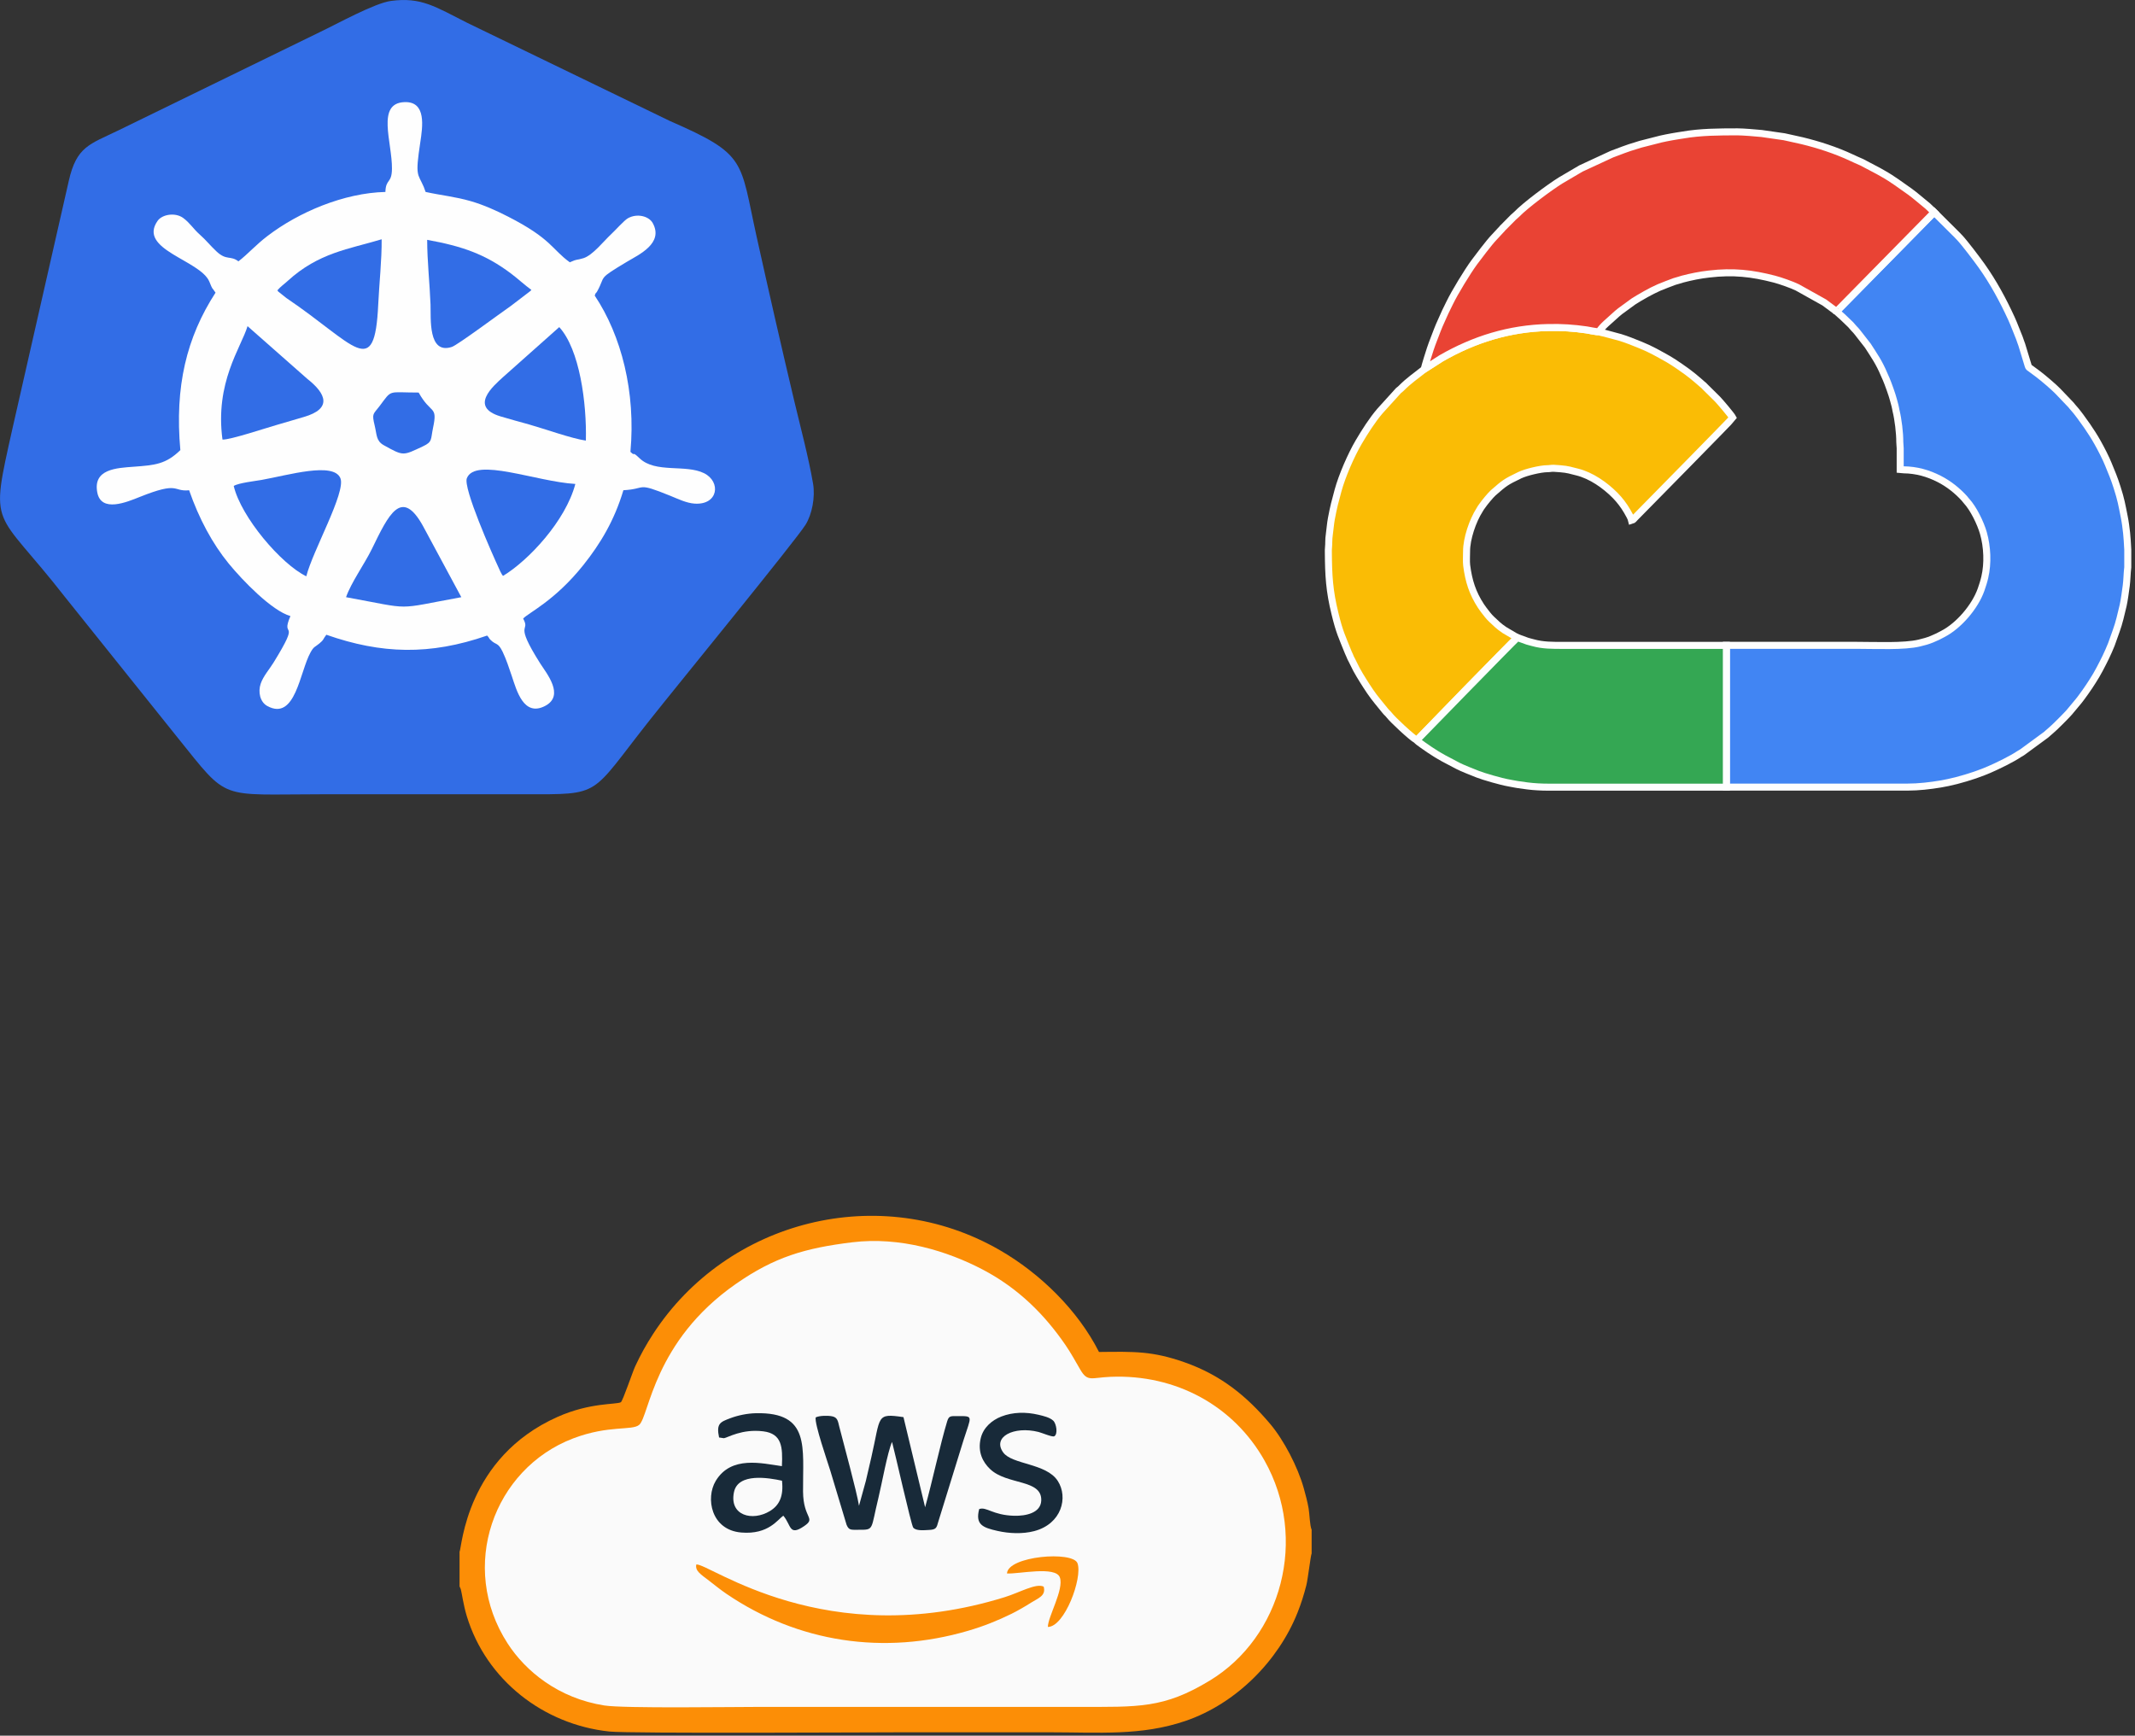 <svg width="230" height="187" viewBox="0 0 230 187" fill="none" xmlns="http://www.w3.org/2000/svg">
<rect x="0" y="0" width="230" height="187" fill="#333333" stroke="none"/>
<g clip-path="url(#clip0_1000_37)">
<path fill-rule="evenodd" clip-rule="evenodd" d="M42.123 0.099C40.367 0.331 36.321 2.571 34.536 3.42L12.766 14.042C9.636 15.56 8.242 15.774 7.402 19.522L1.354 46.119C-1.154 57.322 -0.645 54.511 7.002 64.323L19.148 79.488C24.708 86.387 23.437 85.574 34.677 85.574C41.937 85.574 49.198 85.574 56.462 85.574C64.965 85.574 63.444 85.859 70.037 77.53C72.798 74.04 85.738 58.213 86.785 56.529C87.477 55.416 87.839 53.56 87.589 52.099C87.105 49.271 86.23 45.999 85.552 43.15C84.168 37.318 82.83 31.45 81.52 25.544C79.679 17.243 80.508 16.676 72.187 13.045L50.353 2.469C46.883 0.719 45.383 -0.334 42.123 0.099Z" fill="#326DE6"/>
<path fill-rule="evenodd" clip-rule="evenodd" d="M41.519 20.68C37.048 20.786 32.176 22.857 28.818 25.424C27.526 26.41 26.714 27.368 25.685 28.157C24.821 27.495 24.403 28.104 23.325 27.09C22.566 26.375 22.239 25.91 21.533 25.283C20.813 24.646 20.465 24.019 19.735 23.484C18.881 22.857 17.473 23.093 16.981 23.79C14.789 26.896 21.586 28.02 22.552 30.344C22.952 31.309 22.748 30.83 23.219 31.531C20.093 36.356 18.811 41.656 19.429 48.496C17.866 50.017 16.7 50.116 14.406 50.285C12.569 50.422 9.988 50.524 10.483 53.071C10.908 55.254 13.669 54.096 15.039 53.546C19.38 51.806 18.572 53 20.374 52.821C21.445 55.906 22.9 58.589 24.631 60.709C26.142 62.555 29.285 65.802 31.287 66.376C30.16 68.989 32.541 66.404 29.457 71.405C29.025 72.106 28.365 72.835 28.081 73.67C27.785 74.543 28.003 75.635 28.801 76.068C31.828 77.716 32.295 72.37 33.444 70.306C33.82 69.627 33.887 69.757 34.396 69.335C34.947 68.877 34.716 68.965 35.155 68.387C41.094 70.469 46.31 70.617 52.478 68.475C52.784 68.799 52.605 68.697 52.816 68.912C53.444 69.56 53.623 69.134 54.154 70.236C54.53 71.022 54.842 71.965 55.144 72.863C55.65 74.367 56.405 77.259 58.717 76.061C60.884 74.938 58.861 72.529 58.193 71.472C55.274 66.859 57.196 68.193 56.36 66.647C56.89 66.034 59.76 64.756 62.858 60.861C64.674 58.579 66.181 56.089 67.157 52.817C69.735 52.683 68.446 51.891 72.226 53.423C73.016 53.743 73.947 54.205 74.843 54.261C77.386 54.419 77.695 51.901 75.847 50.982C73.849 49.993 70.614 51.017 68.899 49.373C67.965 48.475 68.541 49.278 67.916 48.682C68.499 42.227 66.943 36.152 64.07 31.848C64.193 31.45 64.175 31.679 64.337 31.387C65.299 29.643 64.28 30.154 67.586 28.175C68.79 27.453 71.534 26.22 70.315 24.029C69.897 23.276 68.615 22.959 67.635 23.519C67.242 23.741 66.275 24.832 65.801 25.269C65.064 25.949 63.852 27.509 62.844 27.819C62.036 28.069 62.243 27.865 61.386 28.259C59.43 26.851 59.433 25.738 54.737 23.339C53.56 22.737 52.166 22.093 50.729 21.677C49.033 21.184 47.568 21.057 45.85 20.68L45.643 20.117C44.997 18.645 44.716 19.043 45.274 15.359C45.534 13.64 45.952 10.921 43.585 11.002C40.504 11.108 42.254 15.309 42.225 18.183C42.208 19.8 41.558 19.236 41.519 20.68Z" fill="#FEFEFE"/>
<path fill-rule="evenodd" clip-rule="evenodd" d="M54.189 62.048C56.936 60.389 60.936 56.117 61.98 52.141C57.729 51.884 51.193 49.229 50.293 51.525C49.882 52.574 52.963 59.555 53.831 61.421C53.971 61.724 53.824 61.428 53.957 61.678C54.133 62.006 54.041 61.847 54.185 62.048H54.189Z" fill="#326DE6"/>
<path fill-rule="evenodd" clip-rule="evenodd" d="M29.875 31.284C29.903 31.327 29.949 31.337 29.966 31.404L30.845 32.105C38.27 37.117 40.36 41.079 40.746 32.806C40.852 30.566 41.136 27.96 41.115 25.78C37.557 26.85 34.339 27.22 30.999 30.26C30.476 30.735 30.3 30.809 29.875 31.284Z" fill="#326DE6"/>
<path fill-rule="evenodd" clip-rule="evenodd" d="M57.245 31.232C56.538 30.725 55.825 30.055 55.046 29.467C52.25 27.365 49.759 26.52 46.019 25.84C46.022 28.136 46.292 30.545 46.38 32.803C46.437 34.254 46.078 38.24 48.685 37.374C49.292 37.17 53.83 33.799 55.067 32.936L57.143 31.348C57.167 31.323 57.213 31.27 57.245 31.232Z" fill="#326DE6"/>
<path fill-rule="evenodd" clip-rule="evenodd" d="M63.114 47.471C63.215 43.407 62.443 37.645 60.247 35.243L54.213 40.61C53.103 41.618 50.528 43.84 53.918 44.861C54.982 45.182 55.973 45.446 57.019 45.738C58.702 46.214 61.568 47.246 63.117 47.471H63.114Z" fill="#326DE6"/>
<path fill-rule="evenodd" clip-rule="evenodd" d="M23.967 47.358C24.736 47.415 28.772 46.076 29.801 45.784C30.82 45.495 31.74 45.21 32.73 44.925C35.811 44.034 35.14 42.417 33.106 40.818L26.668 35.141C25.955 37.476 23.141 41.206 23.967 47.358Z" fill="#326DE6"/>
<path fill-rule="evenodd" clip-rule="evenodd" d="M25.179 52.356C25.969 55.715 30.296 60.787 32.998 62.09C33.668 59.378 37.283 53.035 36.672 51.525C35.941 49.732 31.062 51.194 28.175 51.708C27.539 51.82 25.677 52.032 25.182 52.356H25.179Z" fill="#326DE6"/>
<path fill-rule="evenodd" clip-rule="evenodd" d="M37.276 64.341C44.684 65.69 42.313 65.686 49.697 64.341L45.559 56.656C43.248 52.497 41.857 55.455 40.076 59.118C39.268 60.773 37.821 62.77 37.28 64.341H37.276Z" fill="#326DE6"/>
<path fill-rule="evenodd" clip-rule="evenodd" d="M45.096 42.294C41.699 42.294 42.285 41.906 40.877 43.769C40.203 44.66 40.038 44.505 40.368 45.868C40.606 46.869 40.515 47.506 41.351 47.971C43.508 49.168 43.395 49.098 45.57 48.084C46.606 47.601 46.388 47.344 46.648 46.111C47.175 43.629 46.427 44.696 45.099 42.29L45.096 42.294Z" fill="#326DE6"/>
</g>
<g clip-path="url(#clip1_1000_37)">
<path fill-rule="evenodd" clip-rule="evenodd" d="M49.507 167.185V170.914L49.639 171.22C49.751 171.606 49.912 172.883 50.282 174.109C52.371 180.996 58.547 185.802 65.641 186.553C67.873 186.788 94.288 186.637 97.24 186.637C102.504 186.637 107.765 186.637 113.029 186.637C118.413 186.637 122.945 187.039 127.711 185.412C133.157 183.554 137.727 178.924 139.783 173.739C140.181 172.733 140.461 171.848 140.732 170.787C140.895 170.146 141.19 167.618 141.301 167.361V164.813C141.096 164.355 141.082 163.12 140.972 162.497C140.842 161.757 140.64 161.013 140.452 160.34C139.813 158.05 138.311 155.163 136.843 153.424C134.338 150.452 131.556 148.155 127.594 146.768C124.144 145.56 122.236 145.615 118.393 145.661C116.115 141.158 112.055 137.202 107.723 134.699C94.805 127.235 78.33 131.442 70.345 143.739C69.616 144.864 69.021 145.932 68.426 147.209C68.164 147.77 67.113 150.883 66.888 151.073C66.375 151.35 63.588 151.084 60.058 152.658C50.218 157.044 49.76 166.722 49.509 167.187L49.507 167.185Z" fill="#FC8E06"/>
<path fill-rule="evenodd" clip-rule="evenodd" d="M91.801 133.845C86.72 134.468 83.433 135.428 79.26 138.338C70.392 144.523 69.947 152.568 68.861 153.51C68.105 154.164 65.593 153.51 61.751 154.972C53.158 158.248 49.36 168.834 54.683 177.061C56.617 180.054 60.16 182.975 65.113 183.748C67.217 184.076 78.892 183.9 81.939 183.9C93.321 183.9 104.703 183.9 116.087 183.9C122.668 183.9 125.345 184.089 130.335 181.06C138.045 176.379 140.973 165.782 136.216 157.345C132.918 151.493 126.716 148.041 119.632 148.338C117.543 148.426 117.169 148.915 116.38 147.565C115.823 146.612 115.367 145.764 114.77 144.895C112.551 141.661 109.731 138.812 105.875 136.788C102.092 134.804 97.005 133.208 91.799 133.845H91.801Z" fill="#FAFAFA"/>
<path fill-rule="evenodd" clip-rule="evenodd" d="M87.87 152.708C87.733 153.402 89.143 157.464 89.449 158.457L91.201 164.283C91.457 164.888 91.683 164.815 92.463 164.818C94.208 164.822 93.774 164.875 94.629 161.387C94.977 159.974 95.61 156.434 96.099 155.353C96.368 156.31 98.163 164.311 98.379 164.582C98.677 164.956 99.534 164.862 100.06 164.837C100.86 164.8 100.893 164.624 101.087 163.928L103.803 155.148C104.645 152.495 104.925 152.567 103.118 152.57C102.398 152.57 102.222 152.53 102.034 153.144C101.276 155.645 100.422 159.694 99.661 162.391L97.33 152.682C94.345 152.246 94.896 152.539 93.874 156.98C93.677 157.834 93.477 158.712 93.276 159.556L92.538 162.231C92.265 160.566 90.963 155.87 90.414 153.706C90.269 153.135 90.243 152.717 89.656 152.596C89.174 152.495 88.255 152.515 87.874 152.711L87.87 152.708Z" fill="#182A39"/>
<path fill-rule="evenodd" clip-rule="evenodd" d="M112.434 170.943C111.607 170.542 109.854 171.575 108.245 172.075C88.934 178.074 76.393 168.413 75.014 168.554C74.857 169.248 75.501 169.622 76.38 170.3C77.012 170.787 77.581 171.256 78.261 171.72C85.971 176.96 95.215 178.361 104.286 175.701C105.983 175.203 107.441 174.618 108.957 173.876C109.591 173.565 110.449 173.072 111.059 172.68C111.843 172.178 112.707 171.936 112.434 170.943Z" fill="#FC8E06"/>
<path fill-rule="evenodd" clip-rule="evenodd" d="M77.464 154.873L77.986 154.952C78.409 154.89 79.923 153.928 82.219 154.21C84.241 154.459 84.33 155.905 84.233 157.964C82.082 157.664 78.769 156.795 77.105 159.551C75.993 161.396 76.592 164.84 79.859 165.113C82.805 165.359 83.781 163.688 84.389 163.303C85.251 164.32 84.993 165.549 86.634 164.419C87.947 163.517 86.537 163.646 86.511 160.707C86.469 155.954 87.322 152.134 81.445 152.259C80.509 152.279 79.507 152.484 78.685 152.794C77.585 153.208 77.149 153.365 77.464 154.871V154.873Z" fill="#182A39"/>
<path fill-rule="evenodd" clip-rule="evenodd" d="M105.487 162.585C105.048 164.267 105.875 164.582 107.454 164.939C108.704 165.221 110.147 165.291 111.405 164.963C114.37 164.19 115.104 161.333 113.947 159.547C112.711 157.638 109.025 157.803 108.074 156.487C106.871 154.822 109.204 153.609 111.876 154.278C112.229 154.366 113.37 154.855 113.573 154.745C113.985 154.523 113.809 153.378 113.458 153.056C113.079 152.709 112.429 152.559 111.874 152.427C110.524 152.108 109.124 152.13 107.877 152.614C106.853 153.012 105.936 153.805 105.659 154.932C105.286 156.44 105.897 157.55 106.655 158.272C108.488 160.029 112.275 159.338 112.172 161.678C112.114 162.999 110.537 163.345 109.235 163.308C106.926 163.239 106.278 162.308 105.489 162.585H105.487Z" fill="#182A39"/>
<path fill-rule="evenodd" clip-rule="evenodd" d="M108.484 169.523C109.676 169.611 113.741 168.68 114.181 169.961C114.631 171.26 112.895 174.157 112.886 175.285C114.686 175.28 116.644 169.994 116.078 168.426C115.587 167.068 108.576 167.643 108.481 169.523H108.484Z" fill="#FC8E06"/>
<path fill-rule="evenodd" clip-rule="evenodd" d="M84.243 159.53C82.815 159.219 79.508 158.649 79.07 160.76C78.539 163.305 81.068 163.937 82.941 162.801C83.972 162.174 84.428 161.187 84.243 159.532V159.53Z" fill="#FAFAFA"/>
</g>
<g clip-path="url(#clip2_1000_37)">
<g clip-path="url(#clip3_1000_37)">
<path fill-rule="evenodd" clip-rule="evenodd" d="M197.856 33.542C197.943 33.681 198.455 34.087 198.624 34.265L199.381 34.993C199.523 35.138 199.583 35.243 199.719 35.382C199.872 35.538 199.942 35.61 200.079 35.782L201.217 37.239C201.909 38.323 202.427 39.034 202.972 40.341C203.048 40.518 203.119 40.663 203.195 40.841C203.402 41.324 203.843 42.547 203.969 43.053C204.023 43.281 204.072 43.437 204.132 43.654C204.192 43.859 204.208 44.037 204.257 44.254C204.481 45.149 204.666 46.65 204.661 47.617C204.661 47.917 204.704 48.028 204.704 48.3V50.574C204.862 50.585 204.873 50.618 205.08 50.618C206.448 50.635 207.706 50.985 208.91 51.602C209.924 52.119 210.866 52.864 211.634 53.714C211.727 53.82 211.743 53.864 211.841 53.97C212.593 54.776 213.356 56.344 213.667 57.428C214.092 58.917 214.168 60.696 213.819 62.186C213.716 62.642 213.563 63.114 213.416 63.531C212.768 65.365 211.024 67.411 209.303 68.3C208.812 68.556 208.714 68.623 208.131 68.862C207.69 69.045 207.27 69.162 206.775 69.278C205.124 69.679 202.084 69.528 199.997 69.528C195.322 69.528 190.653 69.528 185.979 69.528V84.803H205.462C206.709 84.803 207.968 84.648 209.041 84.47L209.858 84.314C210.953 84.092 212.599 83.597 213.629 83.186C213.874 83.086 214.081 83.008 214.32 82.902C215.247 82.497 216.712 81.791 217.551 81.224C217.666 81.146 217.731 81.124 217.845 81.051L220.412 79.167C220.597 79.017 220.76 78.85 220.935 78.711C221.278 78.445 222.76 76.944 222.918 76.744L223.828 75.654C224.138 75.293 224.378 74.926 224.667 74.537C224.95 74.148 225.184 73.775 225.451 73.364C225.958 72.591 226.443 71.63 226.851 70.802C227.069 70.351 227.266 69.895 227.451 69.44L227.979 67.961C228.284 67.138 228.513 66.116 228.72 65.243C228.84 64.737 228.987 63.625 229.058 63.097C229.134 62.547 229.156 61.624 229.205 61.274C229.211 61.23 229.216 61.18 229.221 61.124V59.217C229.189 58.528 229.14 57.844 229.096 57.428C229.031 56.849 228.954 56.238 228.846 55.71C228.579 54.359 228.491 53.82 228.072 52.514C227.701 51.352 227.554 51.085 227.124 50.007C226.873 49.373 226.323 48.306 225.98 47.7C225.615 47.044 225.25 46.488 224.83 45.871C224.563 45.477 223.691 44.265 223.343 43.915C223.234 43.803 223.212 43.748 223.114 43.637L221.681 42.136C221.213 41.658 220.134 40.741 219.567 40.307L218.739 39.696C218.603 39.596 218.554 39.596 218.499 39.429L217.802 37.139C217.753 36.994 217.726 36.928 217.677 36.794C217.622 36.65 217.6 36.55 217.546 36.416C217.23 35.666 217.034 35.077 216.68 34.298C215.775 32.325 214.735 30.407 213.481 28.64C213.029 28.001 211.651 26.177 211.111 25.605C211.019 25.505 210.948 25.449 210.861 25.344L208.365 22.859L197.856 33.542Z" fill="#4185F3" stroke="#FEFEFE" stroke-width="0.757" stroke-miterlimit="22.926"/>
<path fill-rule="evenodd" clip-rule="evenodd" d="M153.452 39.763C152.499 40.53 151.818 40.958 150.919 41.864C150.815 41.97 150.766 41.986 150.663 42.075L148.663 44.282C147.835 45.249 147.034 46.506 146.38 47.617C145.547 49.029 144.566 51.297 144.147 52.842C143.809 54.087 143.678 54.549 143.427 55.883C143.329 56.394 143.291 56.978 143.21 57.55C143.171 57.817 143.139 58.156 143.144 58.429C143.15 58.762 143.106 58.94 143.101 59.24V59.44C143.117 62.036 143.21 63.643 143.814 66.111C144.316 68.162 144.539 68.517 145.253 70.307C145.296 70.424 145.345 70.502 145.4 70.63C145.46 70.763 145.476 70.841 145.541 70.958C145.58 71.03 145.58 71.024 145.618 71.097L145.857 71.58C146.141 72.225 146.811 73.292 147.219 73.92L147.59 74.482C148.157 75.321 148.663 75.86 149.23 76.583C149.372 76.766 149.519 76.866 149.677 77.072C150.025 77.533 152.03 79.407 152.613 79.751C152.619 79.74 162.932 69.157 163.45 68.695L162.082 67.889C161.401 67.428 161.254 67.239 160.699 66.728C160.377 66.427 160.11 66.061 159.843 65.716L159.543 65.293C158.634 63.904 158.214 62.587 158.002 60.908C157.953 60.513 157.991 59.846 157.991 59.418C157.985 58.04 158.65 56.094 159.396 54.932C159.456 54.843 159.467 54.804 159.522 54.721C159.576 54.638 159.62 54.582 159.68 54.499C159.909 54.16 160.568 53.359 160.867 53.092C162.088 52.031 162.186 51.936 163.722 51.197C164.387 50.875 165.978 50.497 166.692 50.497C166.969 50.497 167.073 50.447 167.367 50.452L168.081 50.502C168.925 50.569 169.225 50.686 169.917 50.858C171.415 51.23 172.914 52.275 174.003 53.382C174.494 53.882 174.929 54.454 175.289 55.071C175.425 55.305 175.725 55.822 175.779 56.072C175.948 56.027 176.03 55.877 176.15 55.761C177.397 54.488 186.529 45.227 186.67 45.005C186.534 44.743 185.308 43.293 185.02 42.998L183.717 41.709C183.641 41.636 183.603 41.586 183.527 41.514C183.434 41.431 183.407 41.431 183.32 41.342C183.227 41.253 183.222 41.247 183.118 41.164C182.971 41.047 182.884 40.953 182.726 40.83C182.579 40.719 182.453 40.608 182.312 40.486C181.843 40.091 180.269 38.99 179.68 38.668C178.629 38.084 177.877 37.634 176.733 37.173C176.106 36.917 175.224 36.561 174.581 36.367L172.854 35.9C172.777 35.883 172.614 35.85 172.538 35.833L172.254 35.739C172.015 35.772 171.23 35.589 170.925 35.544C169.519 35.338 168.228 35.255 166.79 35.288C162.605 35.377 158.803 36.567 155.261 38.607L153.458 39.763H153.452Z" fill="#FABC05" stroke="#FEFEFE" stroke-width="0.757" stroke-miterlimit="22.926"/>
<path fill-rule="evenodd" clip-rule="evenodd" d="M153.453 39.763L155.256 38.607C158.797 36.567 162.6 35.377 166.785 35.288C168.223 35.255 169.514 35.338 170.92 35.544C171.225 35.588 172.01 35.772 172.249 35.738C172.669 35.094 173.372 34.577 173.922 34.054C174.123 33.865 174.32 33.699 174.538 33.526L175.84 32.576C175.932 32.52 175.916 32.52 175.987 32.47L176.537 32.131C177.627 31.497 178.362 31.08 179.572 30.636C179.844 30.536 180.127 30.419 180.4 30.324C180.525 30.28 180.689 30.241 180.825 30.202C180.977 30.158 181.092 30.113 181.244 30.074C182.171 29.83 183.113 29.635 184.11 29.524C186.709 29.218 188.714 29.441 191.138 30.069C191.809 30.241 193.056 30.686 193.623 30.964L196.527 32.587L197.671 33.437C197.78 33.532 197.704 33.515 197.856 33.548L208.366 22.865L207.674 22.203C207.178 21.809 206.263 21.008 205.751 20.647C204.748 19.952 203.92 19.302 202.803 18.679C202.645 18.59 202.531 18.529 202.373 18.435L200.569 17.484C199.752 17.14 199.109 16.795 198.129 16.411C196.352 15.716 194.614 15.233 192.762 14.855C192.571 14.816 192.386 14.766 192.206 14.733L189.776 14.383C189.166 14.321 187.75 14.205 187.172 14.205C185.156 14.21 183.244 14.21 181.282 14.549C180.89 14.616 180.487 14.666 180.089 14.744C179.697 14.827 179.294 14.883 178.929 14.977L176.711 15.544C176.548 15.589 176.379 15.655 176.199 15.705C175.404 15.928 174.412 16.322 173.639 16.611L170.315 18.151L168.103 19.452C166.926 20.186 164.349 22.098 163.385 23.093C163.254 23.232 163.162 23.276 163.025 23.415L161.968 24.482C161.854 24.588 161.903 24.538 161.805 24.66C161.745 24.733 161.701 24.766 161.641 24.833L160.966 25.561C160.465 26.067 159.157 27.806 158.803 28.284C158.062 29.302 156.716 31.508 156.171 32.637C156.008 32.97 155.872 33.248 155.708 33.582C155.545 33.915 155.436 34.215 155.272 34.554C154.962 35.21 154.717 35.894 154.461 36.556C154.33 36.889 154.199 37.25 154.085 37.589C154.003 37.845 153.453 39.524 153.447 39.763H153.453Z" fill="#E94334" stroke="#FEFEFE" stroke-width="0.757" stroke-miterlimit="22.926"/>
<path fill-rule="evenodd" clip-rule="evenodd" d="M152.619 79.751C152.701 79.895 153.856 80.668 154.003 80.774C155.114 81.535 155.904 81.902 157.081 82.525C157.512 82.753 158.667 83.203 159.195 83.414C159.805 83.659 161.783 84.226 162.486 84.342C162.846 84.403 163.107 84.47 163.483 84.526C163.799 84.57 164.224 84.637 164.556 84.676C165.265 84.765 166.044 84.809 166.817 84.809C173.203 84.809 179.588 84.809 185.979 84.809V69.534C180.138 69.534 174.298 69.534 168.463 69.534C167.231 69.534 166.218 69.546 165.134 69.24C164.905 69.173 164.763 69.151 164.54 69.079L163.461 68.689C162.944 69.151 152.63 79.734 152.625 79.745L152.619 79.751Z" fill="#34A753" stroke="#FEFEFE" stroke-width="0.757" stroke-miterlimit="22.926"/>
</g>
</g>
<defs>
<clipPath id="clip0_1000_37">
<rect width="87.668" height="85.605" fill="white"/>
</clipPath>
<clipPath id="clip1_1000_37">
<rect width="91.794" height="55.695" fill="white" transform="translate(49.507 130.986)"/>
</clipPath>
<clipPath id="clip2_1000_37">
<rect width="87.668" height="72.197" fill="white" transform="translate(142.332 13.408)"/>
</clipPath>
<clipPath id="clip3_1000_37">
<rect width="87.668" height="72.197" fill="white" transform="translate(142.332 13.408)"/>
</clipPath>
</defs>
</svg>
